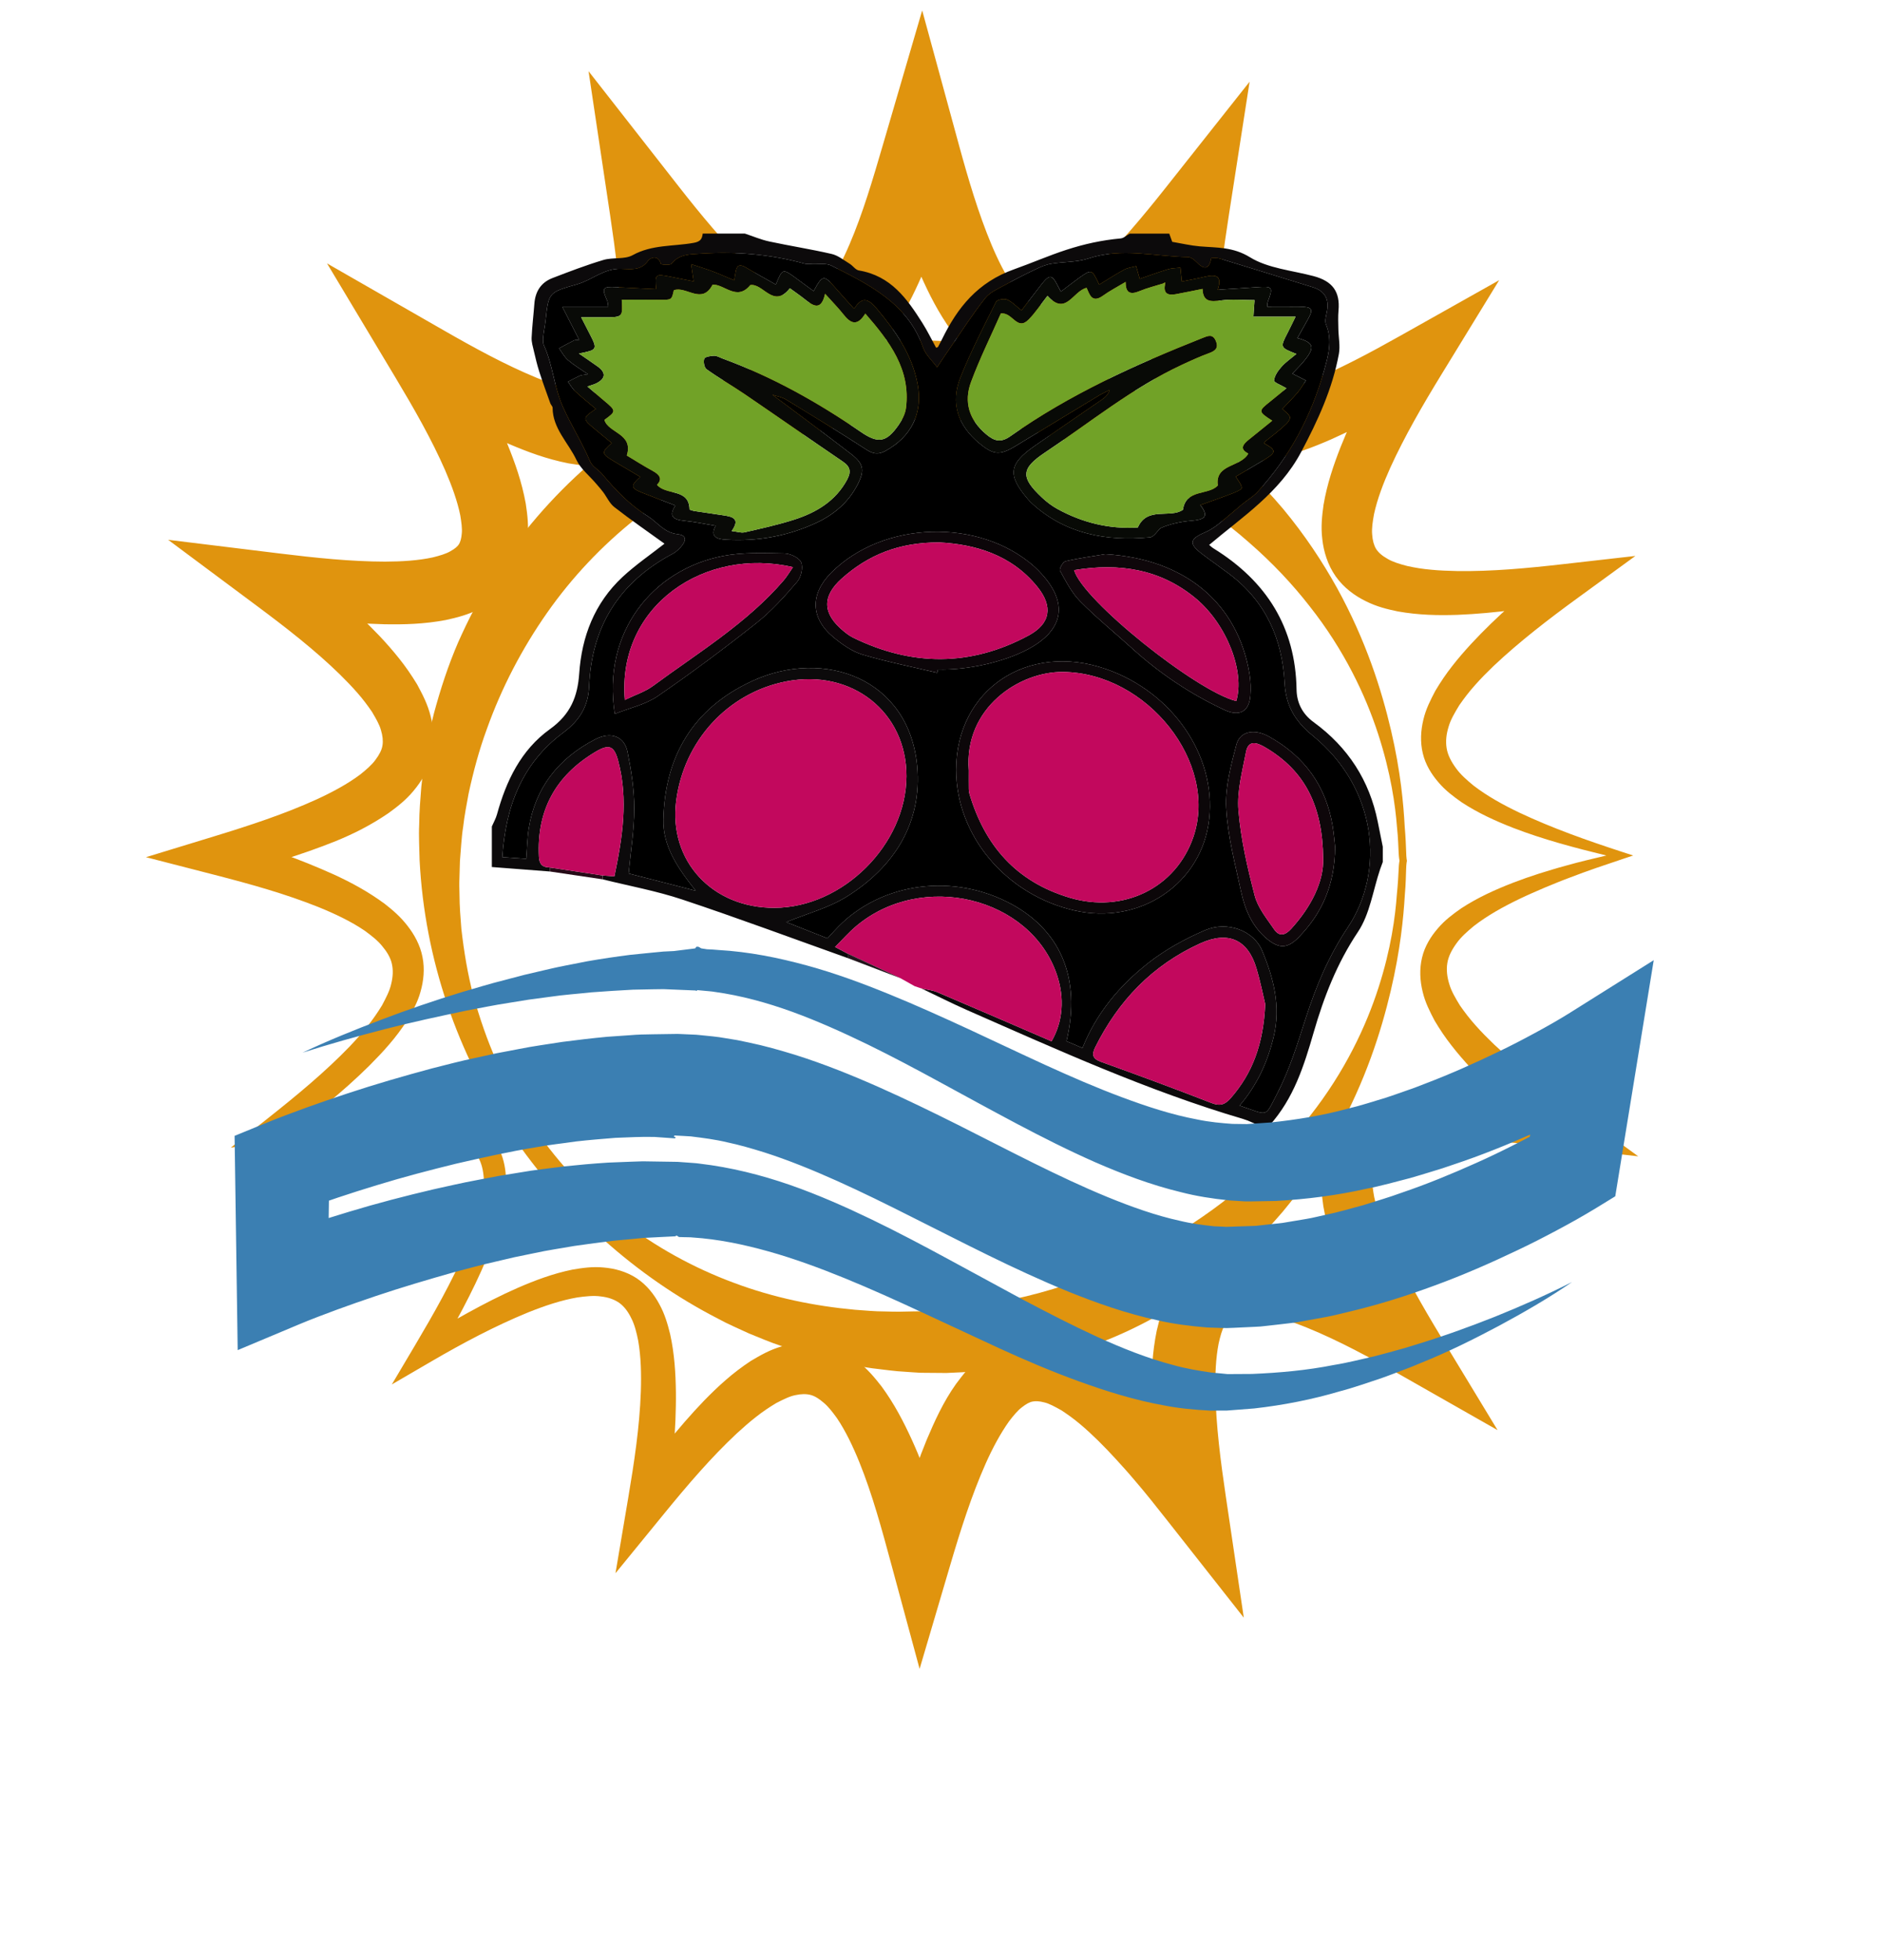 <?xml version="1.0" encoding="utf-8"?>
<!-- Generator: Adobe Illustrator 16.0.0, SVG Export Plug-In . SVG Version: 6.00 Build 0)  -->
<svg version="1.2" baseProfile="tiny" id="Vrstva_1"
	 xmlns="http://www.w3.org/2000/svg" xmlns:xlink="http://www.w3.org/1999/xlink" x="0px" y="0px" width="255.5px" height="266px"
	 viewBox="0 0 255.5 266" xml:space="preserve">
<g>
	<path fill="#E0940E" d="M191,116.848c0,0-0.09,0.401-0.105,1.177c-0.032,0.779-0.039,1.92-0.176,3.442
		c-0.178,3.037-0.604,7.472-1.912,13.014c-1.302,5.523-3.431,12.215-7.35,19.312c-1.965,3.535-4.382,7.158-7.333,10.694
		c-2.994,3.483-6.464,6.959-10.59,9.979c-4.118,3.018-8.805,5.687-13.973,7.697c-5.151,2.051-10.799,3.354-16.65,3.926
		c-1.462,0.15-2.944,0.188-4.428,0.264c-0.744-0.006-1.49-0.012-2.238-0.018l-1.122-0.01l-0.244-0.005l-0.132-0.008l-0.264-0.017
		l-0.529-0.032c-0.706-0.05-1.414-0.1-2.124-0.15c-0.725-0.062-1.535-0.174-2.299-0.262c-1.571-0.157-3.048-0.455-4.56-0.713
		c-3-0.609-5.991-1.401-8.913-2.455c-1.476-0.477-2.906-1.107-4.353-1.684c-1.414-0.663-2.858-1.261-4.234-2.021
		c-11.159-5.735-20.907-14.492-28.13-25.188c-7.195-10.744-11.681-23.512-12.376-37.026c-0.026-1.626-0.136-3.15-0.054-4.909
		c0.012-1.73,0.155-3.398,0.288-5.075c0.356-3.345,0.879-6.691,1.716-9.97c0.879-3.262,1.931-6.489,3.271-9.597
		c1.37-3.09,2.933-6.096,4.732-8.947C74.111,66.85,84.637,57.78,96.444,52.372c2.946-1.359,5.955-2.552,9.03-3.422
		c3.058-0.93,6.166-1.581,9.26-2.054c1.554-0.19,3.096-0.418,4.642-0.501c1.542-0.14,3.079-0.192,4.606-0.204l0.573-0.008
		l0.286-0.004l0.413,0.003l1.055,0.039c0.702,0.026,1.402,0.052,2.1,0.078c1.521,0.129,3.134,0.223,4.6,0.426
		c1.476,0.197,2.94,0.398,4.375,0.711c1.444,0.259,2.858,0.61,4.256,0.971c1.407,0.327,2.762,0.809,4.124,1.205
		c1.341,0.468,2.667,0.945,3.956,1.475c5.169,2.11,9.842,4.849,13.944,7.92c4.109,3.075,7.573,6.572,10.55,10.085
		c2.949,3.551,5.348,7.192,7.314,10.733c3.915,7.112,6.036,13.812,7.327,19.345c1.298,5.548,1.687,10,1.848,13.022
		c0.129,1.511,0.171,2.675,0.198,3.457c0.013,0.782,0.1,1.186,0.1,1.186V116.848z M190,116.835c0,0-0.095-0.397-0.122-1.168
		c-0.043-0.77-0.065-1.915-0.222-3.399c-0.229-2.964-0.833-7.337-2.55-12.61c-1.699-5.254-4.603-11.422-9.313-17.377
		c-2.323-2.989-5.083-5.92-8.239-8.663c-3.132-2.769-6.7-5.315-10.598-7.578c-7.805-4.474-17.004-7.932-27.125-8.875
		c-1.267-0.146-2.431-0.174-3.692-0.267c-0.698-0.009-1.398-0.019-2.101-0.029l-1.056-0.014l-0.846,0.035
		c-0.65,0.019-1.301,0.039-1.955,0.058c-0.653,0.025-1.305,0.097-1.96,0.142c-1.314,0.07-2.619,0.279-3.937,0.44
		c-2.618,0.425-5.268,0.89-7.868,1.659c-1.315,0.333-2.595,0.799-3.906,1.196c-1.277,0.489-2.593,0.907-3.851,1.484
		c-10.189,4.284-19.609,11.636-26.378,21.293c-3.378,4.819-6.175,10.14-8.196,15.816c-1.042,2.83-1.828,5.764-2.469,8.744
		c-0.278,1.5-0.57,3.008-0.735,4.48c-0.236,1.434-0.304,3.122-0.443,4.699l-0.063,2.24c-0.038,0.772-0.014,1.542,0.007,2.314
		c0.004,1.547,0.13,3.086,0.253,4.631c0.355,3.072,0.854,6.143,1.649,9.145c0.847,2.982,1.845,5.93,3.109,8.762
		c1.296,2.813,2.75,5.557,4.465,8.121c1.708,2.565,3.592,5.004,5.66,7.253c2.094,2.223,4.299,4.32,6.684,6.165
		c4.751,3.707,10.012,6.578,15.427,8.582c5.41,2.034,10.982,3.156,16.416,3.656c1.36,0.094,2.73,0.232,4.019,0.229
		c0.663,0.009,1.273,0.044,1.97,0.035c0.711-0.015,1.421-0.028,2.128-0.043l0.53-0.006l0.265-0.002l0.132-0.002
		c0.068,0.001-0.116-0.007,0.021-0.008l0.988-0.063c0.656-0.041,1.311-0.082,1.963-0.123c1.298-0.148,2.592-0.229,3.863-0.43
		c5.091-0.715,9.955-1.903,14.495-3.549c4.532-1.663,8.777-3.671,12.664-5.984c3.881-2.317,7.443-4.886,10.558-7.685
		c3.154-2.758,5.896-5.707,8.221-8.701c4.706-5.971,7.602-12.147,9.289-17.411c1.706-5.279,2.274-9.669,2.485-12.619
		c0.148-1.472,0.207-2.641,0.245-3.413c0.023-0.776,0.116-1.177,0.116-1.177V116.835z"/>
	<path fill="#E0940E" d="M220.261,116.601c-2.391,0.799-4.758,1.594-7.088,2.493c-1.172,0.43-2.32,0.914-3.47,1.385
		c-1.141,0.492-2.278,0.979-3.389,1.514c-2.214,1.065-4.365,2.255-6.217,3.689c-0.892,0.737-1.763,1.5-2.372,2.368
		c-0.622,0.856-1.092,1.749-1.235,2.672c-0.149,0.922-0.035,1.877,0.267,2.848c0.277,0.974,0.864,1.939,1.437,2.885
		c0.648,0.935,1.351,1.853,2.143,2.732c0.782,0.884,1.628,1.734,2.496,2.569c3.521,3.31,7.44,6.347,11.443,9.264l8.132,5.926
		l-10.144-1.165c-4.864-0.559-9.753-1.026-14.475-0.958c-1.175,0.026-2.343,0.059-3.47,0.169c-1.137,0.092-2.224,0.267-3.252,0.49
		c-0.996,0.252-1.969,0.544-2.675,0.964c-0.73,0.406-1.246,0.85-1.548,1.338c-0.296,0.493-0.47,1.117-0.526,1.924
		c-0.081,0.785,0.066,1.773,0.243,2.757c0.43,2.018,1.235,4.166,2.18,6.285c1.926,4.25,4.339,8.483,6.861,12.644l7.708,12.714
		l-13.018-7.404c-4.227-2.404-8.514-4.731-12.804-6.48c-2.132-0.863-4.286-1.58-6.24-1.915c-0.946-0.131-1.888-0.229-2.567-0.115
		c-0.707,0.091-1.169,0.264-1.499,0.483c-0.322,0.229-0.64,0.626-0.964,1.265c-0.335,0.606-0.577,1.513-0.783,2.447
		c-0.377,1.939-0.478,4.195-0.438,6.486c0.09,4.612,0.709,9.436,1.421,14.233l2.44,16.456l-10.332-13.121
		c-1.518-1.927-3.037-3.854-4.616-5.678c-0.779-0.93-1.586-1.808-2.387-2.691l-1.213-1.296l-1.226-1.243
		c-0.824-0.806-1.657-1.583-2.499-2.281c-0.841-0.71-1.688-1.312-2.517-1.85c-0.811-0.45-1.634-0.91-2.288-1.056
		c-0.67-0.177-1.162-0.198-1.583-0.121c-0.417,0.071-0.895,0.336-1.466,0.786c-0.568,0.42-1.168,1.154-1.752,1.916
		c-1.149,1.623-2.233,3.624-3.173,5.741c-1.894,4.263-3.386,8.952-4.775,13.662l-4.184,14.181l-3.839-14.181
		c-1.283-4.74-2.569-9.49-4.333-13.852c-0.878-2.167-1.874-4.25-3.032-5.972c-0.588-0.817-1.198-1.614-1.824-2.123
		c-0.621-0.537-1.202-0.91-1.781-1.055c-0.581-0.149-1.249-0.147-2.051,0.03c-0.795,0.148-1.704,0.615-2.604,1.076
		c-0.905,0.543-1.82,1.15-2.717,1.86c-0.899,0.699-1.781,1.474-2.652,2.274c-3.477,3.248-6.699,7.02-9.829,10.851l-6.625,8.112
		l1.722-10.185c0.816-4.826,1.553-9.682,1.719-14.454c0.078-2.377,0.024-4.744-0.36-6.935c-0.216-1.071-0.474-2.135-0.915-2.998
		c-0.423-0.88-0.95-1.61-1.627-2.104c-0.68-0.49-1.541-0.783-2.526-0.894c-0.976-0.14-2.081-0.019-3.178,0.134
		c-2.222,0.382-4.493,1.148-6.72,2.043c-4.459,1.828-8.823,4.144-13.075,6.621l-5.405,3.149l3.184-5.37
		c2.51-4.234,4.949-8.526,6.865-12.973c0.944-2.22,1.765-4.488,2.205-6.75c0.185-1.12,0.327-2.257,0.194-3.295
		c-0.106-1.044-0.396-1.998-0.925-2.778c-0.535-0.778-1.333-1.384-2.267-1.86c-0.922-0.495-2.025-0.787-3.134-1.035
		c-2.258-0.444-4.667-0.545-7.079-0.513c-1.208,0.016-2.423,0.079-3.639,0.154c-1.217,0.1-2.435,0.175-3.653,0.329
		c-2.436,0.259-4.873,0.625-7.307,0.994l-6.298,0.953l5.021-3.975c3.9-3.087,7.746-6.265,11.125-9.767
		c0.837-0.877,1.637-1.782,2.376-2.71c0.748-0.925,1.404-1.885,1.999-2.854c0.519-0.979,1.046-1.971,1.255-2.939
		c0.236-0.967,0.277-1.882,0.08-2.724c-0.19-0.843-0.679-1.636-1.316-2.395c-0.619-0.769-1.498-1.446-2.39-2.095
		c-1.861-1.263-4.025-2.284-6.25-3.189c-4.479-1.795-9.258-3.127-14.052-4.361l-9.371-2.412l9.371-2.865
		c4.732-1.447,9.446-2.995,13.788-4.974c2.155-0.993,4.227-2.104,5.93-3.384c0.811-0.65,1.595-1.321,2.084-2.012
		c0.513-0.687,0.849-1.333,0.938-1.947c0.094-0.616,0.026-1.283-0.208-2.061c-0.205-0.77-0.721-1.64-1.225-2.494
		c-0.587-0.86-1.233-1.725-1.981-2.572c-0.735-0.85-1.548-1.676-2.377-2.5c-3.366-3.285-7.249-6.31-11.19-9.245l-12.12-9.024
		l15.147,1.857c4.825,0.592,9.671,1.096,14.292,1.105c2.295-0.006,4.553-0.152,6.478-0.572c0.926-0.227,1.822-0.491,2.405-0.839
		c0.616-0.337,0.977-0.66,1.166-0.964c0.182-0.312,0.318-0.744,0.373-1.421c0.078-0.647-0.048-1.562-0.2-2.48
		c-0.381-1.902-1.141-4.011-2.046-6.102c-1.834-4.206-4.246-8.418-6.735-12.571l-9.308-15.527l15.783,9.052
		c4.199,2.409,8.458,4.737,12.681,6.476c2.096,0.858,4.207,1.564,6.067,1.89c0.894,0.126,1.778,0.22,2.358,0.12
		c0.613-0.077,0.942-0.214,1.145-0.352c0.195-0.145,0.432-0.431,0.713-0.988c0.29-0.519,0.518-1.371,0.71-2.257
		c0.169-0.929,0.302-1.933,0.355-3.009c0.071-1.062,0.075-2.182,0.057-3.312c-0.095-4.549-0.716-9.35-1.432-14.127L79.902,9.665
		l12.246,15.65c3.007,3.844,6.131,7.6,9.385,10.806c0.813,0.789,1.634,1.547,2.456,2.223c0.821,0.689,1.639,1.261,2.426,1.769
		c0.76,0.416,1.531,0.84,2.077,0.949c0.566,0.143,0.905,0.142,1.166,0.097c0.254-0.042,0.603-0.233,1.089-0.62
		c0.48-0.352,1.037-1.038,1.581-1.755c1.089-1.536,2.1-3.516,2.996-5.603c1.81-4.209,3.188-8.898,4.557-13.582l5.315-18.186
		l4.966,18.186c1.286,4.708,2.675,9.395,4.449,13.628c0.886,2.098,1.885,4.092,2.973,5.652c0.545,0.73,1.103,1.431,1.596,1.804
		c0.499,0.406,0.871,0.621,1.162,0.678c0.296,0.062,0.675,0.065,1.271-0.078c0.578-0.11,1.367-0.537,2.147-0.955
		c0.804-0.509,1.636-1.083,2.469-1.772c0.835-0.676,1.665-1.435,2.488-2.223c3.293-3.203,6.444-6.951,9.48-10.786l11.449-14.459
		l-2.816,18.106c-0.744,4.783-1.395,9.591-1.519,14.177c-0.025,1.14-0.028,2.271,0.037,3.351c0.048,1.091,0.176,2.119,0.345,3.078
		c0.194,0.919,0.424,1.811,0.737,2.393c0.303,0.617,0.59,0.986,0.872,1.198c0.29,0.203,0.715,0.375,1.397,0.47
		c0.654,0.117,1.583,0.027,2.52-0.095c1.936-0.319,4.087-1.021,6.218-1.871c4.29-1.723,8.587-4.027,12.825-6.41l13.268-7.459
		l-7.873,12.854c-2.541,4.148-4.981,8.365-6.917,12.611c-0.951,2.117-1.765,4.263-2.201,6.281c-0.181,0.985-0.333,1.974-0.255,2.765
		c0.054,0.812,0.226,1.443,0.523,1.946c0.305,0.498,0.824,0.95,1.56,1.362c0.711,0.426,1.688,0.723,2.688,0.979
		c1.031,0.229,2.122,0.408,3.26,0.503c1.13,0.114,2.3,0.151,3.477,0.178c4.729,0.074,9.621-0.389,14.489-0.942l9.74-1.107
		l-7.808,5.684c-4.006,2.917-7.938,5.943-11.46,9.267c-0.869,0.837-1.717,1.69-2.5,2.578c-0.794,0.883-1.499,1.805-2.149,2.746
		c-0.576,0.954-1.166,1.926-1.445,2.913c-0.305,0.983-0.42,1.957-0.266,2.896c0.148,0.942,0.629,1.848,1.261,2.71
		c0.619,0.875,1.498,1.64,2.396,2.377c1.863,1.435,4.021,2.62,6.241,3.681c4.466,2.106,9.204,3.779,13.968,5.33l1.462,0.476
		L220.261,116.601z M218.082,116.116c-4.261-1.039-8.519-2.155-12.676-3.757c-2.383-0.936-4.748-2.001-6.986-3.475
		c-1.099-0.773-2.203-1.593-3.137-2.702c-0.935-1.079-1.767-2.4-2.125-3.936c-0.369-1.526-0.274-3.116,0.076-4.549
		c0.334-1.462,0.984-2.708,1.63-3.939c0.7-1.177,1.458-2.3,2.278-3.342c0.815-1.051,1.678-2.039,2.559-3.001
		c3.543-3.829,7.456-7.121,11.39-10.349l1.933,4.576c-4.963,0.837-9.955,1.602-15.166,1.811c-2.61,0.086-5.275,0.038-8.092-0.466
		c-1.413-0.293-2.864-0.641-4.349-1.391c-1.462-0.716-2.984-1.803-4.087-3.373c-1.099-1.567-1.634-3.389-1.815-5.039
		c-0.209-1.686-0.035-3.188,0.166-4.648c0.487-2.868,1.363-5.424,2.328-7.884c1.952-4.903,4.396-9.368,6.872-13.786l5.395,5.395
		c-4.329,2.635-8.713,5.214-13.572,7.378c-2.444,1.066-4.996,2.053-7.946,2.659c-1.509,0.259-3.072,0.495-4.894,0.326
		c-1.779-0.141-3.808-0.675-5.588-1.868c-1.785-1.194-3.039-2.868-3.864-4.448c-0.862-1.613-1.277-3.149-1.634-4.644
		c-0.625-2.963-0.752-5.715-0.766-8.399c0.013-5.353,0.59-10.429,1.237-15.477l8.633,3.647c-1.555,2.054-3.111,4.106-4.79,6.121
		c-0.819,1.014-1.696,2.009-2.569,3.006c-0.883,0.996-1.811,1.97-2.777,2.936c-0.977,0.962-1.987,1.914-3.091,2.836
		c-1.092,0.925-2.305,1.813-3.619,2.655c-1.404,0.802-2.833,1.616-4.705,2.12c-1.819,0.512-4.005,0.726-6.175,0.264
		c-2.186-0.45-4.042-1.546-5.484-2.707c-1.49-1.181-2.517-2.463-3.483-3.729c-1.821-2.541-3.072-5.039-4.183-7.544
		c-2.174-5.011-3.691-9.892-5.125-14.892h10.281c-0.68,2-1.381,4.941-2.218,7.432c-0.394,1.244-0.851,2.479-1.298,3.727
		c-0.467,1.251-0.957,2.497-1.5,3.755c-1.1,2.516-2.339,5.055-4.16,7.62c-0.966,1.279-1.994,2.574-3.497,3.775
		c-1.455,1.18-3.334,2.299-5.557,2.765c-2.206,0.478-4.431,0.268-6.281-0.246c-1.903-0.504-3.351-1.32-4.775-2.125
		c-1.331-0.843-2.558-1.733-3.662-2.659c-1.116-0.922-2.137-1.874-3.124-2.835c-0.977-0.965-1.913-1.938-2.805-2.932
		c-0.88-0.996-1.766-1.99-2.592-3.002c-1.694-2.011-3.264-4.059-4.833-6.108l9.311-3.934c0.675,5.054,1.282,10.136,1.322,15.527
		c0.002,1.353-0.021,2.718-0.135,4.133c-0.095,1.404-0.292,2.866-0.6,4.374c-0.357,1.528-0.774,3.103-1.661,4.78
		c-0.848,1.64-2.151,3.396-4.023,4.658c-1.867,1.26-3.992,1.829-5.84,1.987c-1.896,0.186-3.504-0.045-5.055-0.301
		c-3.025-0.599-5.618-1.581-8.098-2.639c-4.927-2.148-9.349-4.703-13.716-7.312l6.475-6.475c2.528,4.414,5.001,8.882,7.053,13.825
		c1.011,2.486,1.941,5.079,2.483,8.063c0.23,1.526,0.429,3.104,0.221,4.933c-0.18,1.784-0.75,3.807-1.965,5.565
		c-1.217,1.763-2.899,2.98-4.48,3.771c-1.613,0.828-3.145,1.209-4.631,1.532c-2.95,0.559-5.684,0.623-8.35,0.575
		c-5.318-0.125-10.356-0.849-15.362-1.648l3.027-7.167c3.998,3.209,7.959,6.504,11.657,10.371c0.921,0.976,1.818,1.991,2.681,3.079
		c0.867,1.079,1.683,2.259,2.446,3.516c0.717,1.331,1.44,2.68,1.849,4.358c0.422,1.638,0.563,3.536,0.134,5.385
		c-0.418,1.863-1.396,3.445-2.448,4.699c-1.064,1.292-2.263,2.207-3.449,3.067c-2.397,1.629-4.672,2.768-7.12,3.772
		C40.684,116.127,36,117.487,31,118.759v-5.277c5,1.485,9.558,3.06,14.323,5.212c2.377,1.091,4.648,2.321,6.889,3.967
		c1.104,0.862,2.164,1.769,3.099,2.984c0.929,1.182,1.73,2.617,2.047,4.251c0.326,1.625,0.147,3.273-0.273,4.722
		c-0.403,1.48-1.123,2.707-1.825,3.913c-0.756,1.149-1.565,2.234-2.432,3.234c-0.858,1.01-1.771,1.946-2.683,2.87
		c-3.685,3.649-7.684,6.792-11.723,9.85l-1.276-3.021c2.484-0.32,4.969-0.638,7.479-0.849c1.25-0.121,2.511-0.207,3.771-0.295
		c1.264-0.069,2.529-0.127,3.805-0.134c2.549-0.011,5.132,0.1,7.749,0.634c1.305,0.302,2.628,0.655,3.902,1.336
		c1.263,0.652,2.507,1.586,3.379,2.876c0.868,1.289,1.284,2.789,1.413,4.207c0.153,1.438-0.03,2.793-0.227,4.117
		c-0.484,2.625-1.354,5.06-2.325,7.416c-1.972,4.702-4.417,9.092-6.924,13.424l-2.221-2.221c4.314-2.54,8.631-5.108,13.321-7.168
		c2.349-1.021,4.781-1.943,7.445-2.486c1.348-0.229,2.734-0.433,4.235-0.287c1.476,0.125,3.069,0.537,4.459,1.444
		c1.39,0.912,2.404,2.224,3.109,3.541c0.736,1.332,1.123,2.695,1.457,4.038c0.595,2.685,0.751,5.309,0.787,7.894
		c0.016,1.293-0.019,2.573-0.065,3.852c-0.07,1.271-0.123,2.548-0.229,3.809c-0.175,2.533-0.457,5.035-0.742,7.539l-4.903-2.072
		c3.015-4.107,6.113-8.181,9.788-11.997c0.929-0.949,1.888-1.885,2.927-2.784c1.028-0.903,2.158-1.759,3.371-2.566
		c1.285-0.76,2.594-1.533,4.248-1.998c1.613-0.478,3.509-0.686,5.395-0.312c1.898,0.363,3.545,1.303,4.865,2.332
		c1.357,1.045,2.332,2.231,3.255,3.409c1.75,2.38,3.005,4.82,4.123,7.256c0.555,1.22,1.059,2.441,1.542,3.664
		c0.464,1.223,0.94,2.639,1.354,3.863c0.876,2.449,1.622,4.557,2.345,7.557h-8.023c1.33-5,2.744-10.1,4.798-15.082
		c1.056-2.484,2.223-5.104,3.983-7.582c0.927-1.234,1.912-2.53,3.327-3.664c1.371-1.117,3.121-2.188,5.18-2.623
		c2.044-0.447,4.117-0.272,5.863,0.207c1.795,0.468,3.19,1.242,4.563,2.013c1.29,0.813,2.488,1.671,3.572,2.574
		c1.096,0.9,2.104,1.832,3.081,2.777c0.966,0.949,1.898,1.905,2.781,2.891c0.875,0.986,1.754,1.97,2.576,2.975
		c1.686,1.995,3.252,4.033,4.817,6.071l-7.892,3.335c-0.68-5.032-1.288-10.094-1.334-15.42c-0.004-2.67,0.106-5.405,0.708-8.342
		c0.345-1.479,0.747-2.999,1.589-4.589c0.804-1.559,2.026-3.204,3.771-4.381c1.74-1.178,3.732-1.71,5.487-1.854
		c1.796-0.174,3.347,0.054,4.845,0.306c2.932,0.589,5.48,1.562,7.925,2.614c4.858,2.137,9.253,4.694,13.593,7.308l-5.31,5.31
		c-1.249-2.204-2.496-4.409-3.661-6.694c-0.596-1.128-1.154-2.297-1.71-3.461c-0.539-1.181-1.067-2.371-1.557-3.599
		c-0.972-2.457-1.855-5.012-2.35-7.881c-0.205-1.461-0.383-2.965-0.178-4.655c0.179-1.654,0.711-3.485,1.813-5.062
		c1.104-1.58,2.633-2.676,4.099-3.398c1.49-0.756,2.944-1.108,4.361-1.406c2.822-0.512,5.492-0.57,8.106-0.487
		c5.219,0.204,10.214,0.964,15.181,1.797l-2.012,4.761c-1.971-1.615-3.939-3.23-5.848-4.948c-0.964-0.842-1.901-1.731-2.837-2.617
		c-0.926-0.902-1.835-1.827-2.722-2.787c-0.882-0.966-1.746-1.956-2.563-3.01c-0.822-1.045-1.582-2.173-2.285-3.356
		c-0.648-1.238-1.302-2.492-1.639-3.967c-0.354-1.446-0.449-3.055-0.075-4.599c0.364-1.554,1.205-2.89,2.149-3.975
		c0.944-1.116,2.056-1.937,3.161-2.711c2.25-1.475,4.622-2.536,7.01-3.466c1.197-0.46,2.399-0.884,3.613-1.269
		c1.216-0.371,2.427-0.752,3.65-1.076C214.445,116.968,216.27,116.546,218.082,116.116z"/>
	<g>
		<path fill-rule="evenodd" fill="#0C0A0B" d="M74.646,118.286c-2.623-0.203-5.248-0.406-7.873-0.606c0-1.834,0-3.669,0-5.502
			c0.237-0.549,0.544-1.082,0.7-1.649c1.245-4.525,3.244-8.737,7.19-11.567c2.799-2.009,3.755-4.41,3.972-7.562
			c0.345-4.982,2.065-9.537,5.884-13.092c1.783-1.657,3.829-3.051,5.692-4.515c-2.193-1.584-4.548-3.207-6.796-4.953
			c-0.664-0.516-1.028-1.381-1.55-2.073c-0.303-0.403-0.645-0.779-0.975-1.164C80,64.556,78.829,63.63,78.266,62.44
			c-1.106-2.347-3.235-4.278-3.244-7.09c0-0.2-0.232-0.391-0.308-0.603c-0.512-1.432-1.037-2.858-1.504-4.305
			c-0.295-0.921-0.513-1.867-0.735-2.809c-0.138-0.594-0.328-1.205-0.303-1.8c0.069-1.539,0.26-3.074,0.375-4.611
			c0.122-1.626,0.867-2.869,2.458-3.482c2.28-0.877,4.567-1.753,6.908-2.454c1.281-0.382,2.885-0.048,3.975-0.652
			c2.618-1.453,5.522-1.174,8.282-1.671c0.963-0.174,1.135-0.554,1.232-1.258c1.909,0,3.815,0,5.724,0
			c1.102,0.363,2.179,0.827,3.307,1.07c2.815,0.605,5.669,1.045,8.475,1.695c0.873,0.202,1.644,0.843,2.434,1.325
			c0.447,0.271,0.798,0.838,1.259,0.914c4.349,0.727,6.539,3.844,8.601,7.094c0.696,1.095,1.262,2.267,1.878,3.389
			c0.15-0.048,0.236-0.051,0.256-0.088c0.19-0.349,0.376-0.701,0.55-1.058c2.105-4.284,4.806-7.735,9.835-9.513
			c2.344-0.83,4.621-1.835,7.047-2.624c2.46-0.8,4.842-1.315,7.372-1.547c0.428-0.04,0.821-0.429,1.233-0.656
			c1.788,0,3.578,0,5.365,0c0.153,0.42,0.302,0.842,0.401,1.117c1.302,0.221,2.506,0.51,3.727,0.614
			c2.344,0.197,4.523,0.058,6.836,1.484c2.439,1.504,5.707,1.781,8.623,2.555c2.577,0.683,3.62,2.112,3.39,4.662
			c-0.076,0.841-0.035,1.692-0.019,2.538c0.021,1.119,0.267,2.271,0.071,3.351c-0.872,4.736-2.844,9.03-5.131,13.338
			c-2.925,5.506-7.915,8.736-12.48,12.594c0.146,0.12,0.354,0.329,0.6,0.479c7.244,4.483,11.123,10.766,11.263,19.135
			c0.027,1.743,0.735,3.29,2.313,4.439c4.696,3.421,7.595,7.953,8.71,13.523c0.227,1.132,0.456,2.264,0.683,3.394
			c0,0.688,0,1.377,0,2.065c-0.123,0.334-0.254,0.67-0.368,1.011c-0.963,2.854-1.378,6.047-3.007,8.487
			c-2.852,4.268-4.621,8.832-6.007,13.626c-1.305,4.516-2.711,8.994-6.004,12.639c-0.479,0-0.954,0-1.433,0
			c-0.709-0.296-1.399-0.66-2.135-0.878c-12.957-3.824-25.175-9.376-37.458-14.771c-2.107-0.927-4.157-1.967-6.231-2.956
			c0.738,0.173,1.524,0.244,2.208,0.534c5.168,2.194,10.315,4.43,15.464,6.647c1.549-2.64,1.794-5.872,0.728-9.034
			c-3.562-10.541-18.28-14.126-27.239-6.607c-0.995,0.833-1.849,1.818-2.875,2.838c0.784,0.413,1.247,0.661,1.709,0.905
			c0.003,0.199,0.008,0.399,0.011,0.604c-7.482-2.667-14.925-5.439-22.464-7.949c-3.511-1.171-7.204-1.841-10.816-2.741
			c0.001-0.171,0.006-0.347,0.007-0.521c0.519,0.04,1.039,0.079,1.596,0.122c1.087-5.24,1.912-10.402,0.521-15.647
			c-0.547-2.061-1.209-2.379-3.083-1.263c-5.505,3.275-8,8.043-7.686,14.247c0.053,1.036,0.48,1.435,1.471,1.457
			C74.639,117.924,74.644,118.104,74.646,118.286z M168.284,150.062c4.018,1.352,3.371,1.699,5.103-1.628
			c1.68-3.232,2.765-6.779,3.887-10.256c1.396-4.333,3.116-8.432,5.701-12.302c5.063-7.567,4.043-18.868-4.783-26.047
			c-2.474-2.014-3.637-4.162-3.792-7.146c-0.31-5.923-2.527-11.012-7.502-14.772c-1.22-0.919-2.476-1.79-3.693-2.712
			c-1.839-1.393-1.73-2.041,0.381-2.939c0.64-0.271,1.243-0.662,1.785-1.089c1.093-0.858,2.124-1.789,3.193-2.673
			c0.72-0.595,1.563-1.08,2.183-1.756c4.348-4.743,7.254-10.25,8.975-16.315c0.58-2.054,1.212-4.178,0.301-6.378
			c-0.233-0.559,0.068-1.335,0.163-2.006c0.224-1.528-0.389-2.569-1.927-3.048c-4.226-1.313-8.451-2.617-12.684-3.907
			c-0.327-0.1-0.694-0.071-1.125-0.108c-0.281,1.619-0.975,1.681-2.027,0.573c-0.292-0.307-0.751-0.651-1.14-0.658
			c-4.497-0.083-8.994-1.315-13.509,0.185c-1.596,0.528-3.404,0.435-5.097,0.724c-0.736,0.125-1.452,0.443-2.13,0.767
			c-1.353,0.646-2.694,1.322-4,2.051c-0.971,0.542-2.12,1.007-2.768,1.819c-1.686,2.115-3.14,4.399-4.68,6.621
			c-0.64,0.922-1.255,1.857-1.881,2.787c-0.649-0.89-1.563-1.698-1.903-2.685c-2.043-5.926-7.257-8.515-12.457-11.117
			c-0.585-0.292-1.388-0.2-2.091-0.247c-0.529-0.037-1.097,0.104-1.592-0.031c-4.585-1.258-9.241-1.649-13.996-1.341
			c-1.521,0.099-2.943,0.036-4.01,1.364c-0.197,0.243-1.427,0.139-1.459,0.02c-0.337-1.284-1.429-0.842-1.729-0.415
			c-0.983,1.402-2.4,1.123-3.696,1.089c-2.301-0.06-3.911,1.522-5.918,2.097c-3.866,1.106-3.881,1.049-4.306,4.958
			c-0.08,0.74-0.247,1.472-0.316,2.21c-0.035,0.379-0.044,0.812,0.107,1.146c1.208,2.646,1.339,5.554,2.553,8.287
			c1.134,2.543,2.637,4.908,3.721,7.465c0.291,0.682,1.151,1.123,1.666,1.738c1.792,2.136,3.647,4.103,6.126,5.656
			c1.319,0.827,2.244,2.258,4.038,2.453c1.152,0.124,1.275,0.729,0.659,1.52c-0.346,0.443-0.79,0.88-1.291,1.145
			c-7.383,3.925-11.026,10.009-11.348,18.029c-0.105,2.626-1.264,4.579-3.484,6.229c-5.663,4.208-7.846,10.084-8.298,16.915
			c1.227,0.086,2.247,0.157,3.252,0.23c0.119-1.511,0.134-2.825,0.338-4.115c0.876-5.471,3.959-9.472,8.987-12.086
			c2.142-1.117,4.001-0.446,4.428,1.707c0.5,2.511,0.907,5.083,0.907,7.628c0.001,2.94-0.484,5.88-0.763,8.86
			c2.936,0.756,5.876,1.513,9.116,2.343c-2.443-3.077-4.485-6.03-4.396-9.697c0.208-8.481,3.969-15.05,12.071-18.776
			c9.781-4.501,21.318-0.3,22.384,11.601c0.671,7.521-2.988,13.57-9.56,17.668c-2.5,1.558-5.522,2.352-8.221,3.458
			c1.671,0.659,3.618,1.426,5.604,2.207c0.354-0.381,0.666-0.716,0.973-1.059c5.677-6.268,15.328-7.896,23.336-3.934
			c7.279,3.604,10.199,10.352,8.135,18.953c0.663,0.283,1.345,0.571,2.173,0.925c1.876-4.712,5.019-8.457,8.906-11.518
			c2.306-1.815,4.998-3.293,7.729-4.47c3.034-1.301,6.607,0.054,7.742,2.752c1.576,3.736,2.568,7.58,1.581,11.707
			C172.086,144.166,170.652,147.297,168.284,150.062z M123.061,105.368c0.033-8.736-7.437-14.625-16.345-12.879
			c-7.906,1.55-13.89,8.063-14.927,16.25c-1.024,8.098,4.893,14.513,13.359,14.479C114.438,123.181,123.024,114.626,123.061,105.368
			z M171.77,136.302c-0.249-1.028-0.631-2.985-1.202-4.891c-1.153-3.873-3.811-5.097-7.618-3.369
			c-6.551,2.975-11.144,7.842-14.252,14.078c-0.524,1.048-0.386,1.586,0.835,2.022c5.009,1.798,9.999,3.642,14.95,5.571
			c1.185,0.462,1.85,0.19,2.587-0.653C170.058,145.647,171.519,141.693,171.77,136.302z"/>
		<path fill-rule="evenodd" fill="#C2085D" d="M115.078,129.436c-0.462-0.244-0.925-0.492-1.709-0.905
			c1.025-1.02,1.879-2.006,2.875-2.838c8.958-7.519,23.677-3.934,27.239,6.607c1.066,3.162,0.821,6.394-0.728,9.034
			c-5.149-2.218-10.296-4.453-15.464-6.647c-0.684-0.29-1.47-0.361-2.208-0.534l0.047,0.02c-0.318-0.104-0.632-0.214-0.951-0.318
			c-0.641-0.359-1.278-0.72-1.918-1.077C119.868,131.659,117.472,130.55,115.078,129.436z"/>
		<path fill-rule="evenodd" fill="#23151C" d="M115.078,129.436c2.394,1.114,4.79,2.223,7.183,3.34
			c-2.39-0.915-4.782-1.827-7.172-2.737C115.086,129.835,115.082,129.634,115.078,129.436z"/>
		<path fill-rule="evenodd" fill="#260B17" d="M81.815,118.828c-0.001,0.174-0.005,0.35-0.007,0.521
			c-2.386-0.353-4.773-0.707-7.162-1.063c-0.002-0.182-0.007-0.362-0.01-0.544C77.029,118.104,79.423,118.466,81.815,118.828z"/>
		<path fill-rule="evenodd" fill="#0C0A0B" d="M124.179,133.853c0.318,0.104,0.633,0.214,0.951,0.318
			C124.811,134.067,124.498,133.958,124.179,133.853z"/>
		<path fill-rule="evenodd" d="M168.284,150.062c2.368-2.765,3.802-5.896,4.631-9.346c0.987-4.127-0.005-7.97-1.581-11.707
			c-1.135-2.698-4.708-4.053-7.742-2.752c-2.73,1.177-5.423,2.655-7.729,4.47c-3.888,3.061-7.03,6.806-8.906,11.518
			c-0.828-0.354-1.51-0.642-2.173-0.925c2.064-8.601-0.855-15.349-8.135-18.953c-8.008-3.961-17.659-2.333-23.336,3.934
			c-0.307,0.342-0.619,0.678-0.973,1.059c-1.986-0.78-3.933-1.547-5.604-2.207c2.699-1.105,5.721-1.899,8.221-3.458
			c6.571-4.098,10.231-10.147,9.56-17.668c-1.066-11.901-12.603-16.102-22.384-11.601c-8.102,3.726-11.863,10.295-12.071,18.776
			c-0.09,3.667,1.953,6.62,4.396,9.697c-3.24-0.83-6.18-1.587-9.116-2.343c0.279-2.98,0.764-5.92,0.763-8.86
			c0-2.545-0.407-5.117-0.907-7.628c-0.427-2.153-2.286-2.823-4.428-1.707c-5.028,2.614-8.111,6.615-8.987,12.086
			c-0.204,1.29-0.219,2.604-0.338,4.115c-1.006-0.073-2.026-0.145-3.252-0.23c0.452-6.83,2.635-12.707,8.298-16.915
			c2.221-1.65,3.379-3.604,3.484-6.229c0.321-8.02,3.965-14.104,11.348-18.029c0.501-0.265,0.945-0.702,1.291-1.145
			c0.616-0.791,0.493-1.396-0.659-1.52c-1.793-0.195-2.719-1.626-4.038-2.453c-2.479-1.554-4.334-3.521-6.126-5.656
			c-0.515-0.616-1.375-1.056-1.666-1.738c-1.084-2.557-2.586-4.922-3.721-7.465c-1.213-2.733-1.344-5.641-2.553-8.287
			c-0.151-0.334-0.142-0.768-0.107-1.146c0.069-0.739,0.236-1.47,0.316-2.21c0.425-3.908,0.439-3.852,4.306-4.958
			c2.007-0.574,3.617-2.156,5.918-2.097c1.296,0.034,2.713,0.313,3.696-1.089c0.3-0.428,1.392-0.87,1.729,0.415
			c0.033,0.119,1.262,0.223,1.459-0.02c1.067-1.328,2.489-1.265,4.01-1.364c4.755-0.308,9.411,0.083,13.996,1.341
			c0.495,0.135,1.063-0.005,1.592,0.031c0.703,0.047,1.506-0.044,2.091,0.247c5.2,2.602,10.414,5.19,12.457,11.117
			c0.34,0.987,1.254,1.795,1.903,2.685c0.625-0.929,1.241-1.865,1.881-2.787c1.54-2.222,2.994-4.506,4.68-6.621
			c0.648-0.812,1.797-1.278,2.768-1.819c1.305-0.729,2.647-1.404,4-2.051c0.678-0.323,1.394-0.642,2.13-0.767
			c1.692-0.289,3.501-0.195,5.097-0.724c4.515-1.5,9.012-0.267,13.509-0.185c0.389,0.007,0.848,0.352,1.14,0.658
			c1.053,1.107,1.746,1.046,2.027-0.573c0.431,0.037,0.798,0.008,1.125,0.108c4.232,1.29,8.458,2.594,12.684,3.907
			c1.538,0.479,2.15,1.52,1.927,3.048c-0.095,0.671-0.396,1.448-0.163,2.006c0.911,2.2,0.279,4.324-0.301,6.378
			c-1.721,6.066-4.627,11.573-8.975,16.315c-0.619,0.676-1.463,1.161-2.183,1.756c-1.069,0.884-2.101,1.815-3.193,2.673
			c-0.542,0.427-1.146,0.817-1.785,1.089c-2.111,0.898-2.22,1.546-0.381,2.939c1.218,0.922,2.474,1.793,3.693,2.712
			c4.975,3.761,7.192,8.849,7.502,14.772c0.155,2.984,1.318,5.133,3.792,7.146c8.826,7.179,9.846,18.48,4.783,26.047
			c-2.585,3.87-4.305,7.969-5.701,12.302c-1.122,3.477-2.207,7.023-3.887,10.256C171.655,151.761,172.302,151.413,168.284,150.062z
			 M138.681,42.133c-0.745-0.581-1.283-1.177-1.963-1.467c-0.395-0.167-1.344,0.007-1.483,0.286
			c-1.691,3.391-3.446,6.767-4.841,10.274c-1.377,3.452-0.384,6.508,2.564,8.943c1.927,1.591,2.775,1.666,4.919,0.366
			c3.771-2.287,7.538-4.575,11.316-6.854c0.468-0.283,0.973-0.507,1.463-0.758c-0.218,0.663-0.635,1.022-1.088,1.335
			c-3.043,2.102-6.109,4.176-9.142,6.295c-3.476,2.428-3.654,3.925-0.919,7.155c0.188,0.222,0.387,0.437,0.603,0.633
			c4.533,4.128,10.051,5.158,16.021,4.585c0.517-0.048,0.959-0.816,1.435-1.25c1.221-0.549,2.68-0.872,4.156-0.999
			c1.56-0.135,2.587-0.425,1.229-2.127c1.575-0.565,2.976-1.044,4.348-1.576c0.479-0.185,1.274-0.515,1.267-0.759
			c-0.015-0.494-0.481-0.974-0.797-1.522c1.277-0.757,2.598-1.525,3.903-2.312c1.626-0.979,1.613-1.293-0.056-2.209
			c0.058-0.095,0.093-0.217,0.177-0.283c0.682-0.553,1.401-1.066,2.051-1.651c0.502-0.453,1.189-0.951,1.28-1.508
			c0.064-0.39-0.733-0.911-1.024-1.236c0.628-0.669,1.375-1.409,2.052-2.203c0.434-0.508,0.764-1.098,1.142-1.65
			c-0.622-0.315-1.244-0.63-1.842-0.932c3.242-3.3,3.384-4.101,0.682-4.828c0.46-0.817,0.907-1.616,1.358-2.415
			c0.874-1.557,0.712-1.823-1.188-1.844c-1.405-0.016-2.813-0.003-4.266-0.003c0.034-0.325,0.02-0.5,0.075-0.65
			c0.759-2.029,0.664-2.147-1.506-1.988c-1.713,0.126-3.429,0.224-5.293,0.343c0.673-2.002-0.332-2.098-1.795-1.747
			c-1.07,0.257-2.162,0.443-3.075,0.628c-0.074-0.728-0.132-1.299-0.189-1.872c-0.562,0.065-1.149,0.052-1.68,0.213
			c-1.328,0.403-2.631,0.884-3.844,1.299c-0.193-0.683-0.343-1.2-0.49-1.718c-0.543,0.15-1.14,0.208-1.62,0.468
			c-1.153,0.625-2.255,1.344-3.392,2.035c-1.006-2.13-1.011-2.137-2.775-0.878c-0.796,0.571-1.563,1.177-2.431,1.833
			c-0.157-0.293-0.261-0.48-0.357-0.671c-0.851-1.702-1.171-1.737-2.345-0.225C140.467,39.784,139.629,40.891,138.681,42.133z
			 M110.459,39.514c-0.827-0.606-1.531-1.115-2.228-1.632c-1.997-1.485-1.996-1.487-2.898,0.747
			c-1.369-0.778-2.736-1.526-4.069-2.324c-0.757-0.455-1.213-0.375-1.378,0.522c-0.062,0.361-0.125,0.722-0.212,1.224
			c-1.078-0.453-1.989-0.863-2.92-1.217c-0.866-0.327-1.757-0.593-2.925-0.981c0.157,1.082,0.243,1.67,0.34,2.336
			c-1.133-0.225-2.167-0.437-3.206-0.637c-2.013-0.39-2.067-0.34-1.88,1.693c-1.792-0.087-3.57-0.162-5.349-0.266
			c-1.946-0.113-2.083,0.076-1.293,1.863c0.085,0.192,0.075,0.422,0.142,0.832c-1.99,0-3.863,0-6.226,0
			c0.854,1.673,1.548,3.026,2.274,4.447c-0.373,0.042-0.573,0.016-0.716,0.089c-0.681,0.342-1.35,0.709-2.023,1.069
			c0.402,0.542,0.727,1.17,1.23,1.606c0.75,0.648,1.628,1.162,2.702,1.907c-0.645,0.111-0.896,0.106-1.096,0.199
			c-0.549,0.251-1.08,0.544-1.617,0.82c0.327,0.441,0.592,0.942,0.992,1.311c0.888,0.822,1.838,1.578,2.793,2.383
			c-1.815,1.196-1.825,1.349-0.283,2.616c0.809,0.666,1.615,1.335,2.429,2.01c-1.422,1.272-1.399,1.458,0.241,2.438
			c1.2,0.716,2.402,1.425,3.638,2.157c-1.349,1.194-1.3,1.525,0.228,2.134c1.478,0.589,2.969,1.147,4.545,1.753
			c-0.989,1.497-0.246,1.926,1.209,2.07c1.416,0.141,2.814,0.441,4.251,0.677c-0.829,1.549,0.261,1.817,1.418,1.885
			c4.298,0.254,8.414-0.486,12.292-2.303c2.414-1.131,4.337-2.796,5.548-5.145c0.99-1.918,0.87-2.837-0.858-4.17
			c-3.505-2.707-7.075-5.336-10.686-8.046c0.612,0.208,1.293,0.315,1.83,0.643c3.666,2.232,7.332,4.47,10.927,6.803
			c0.923,0.597,1.599,0.712,2.574,0.179c3.525-1.929,5.077-5.087,4.392-8.958c-0.716-4.042-2.974-7.274-5.582-10.381
			c-1.116-1.329-2.003-1.655-3.051,0.047c-0.908-1.013-1.737-1.911-2.535-2.832C111.846,37.27,111.67,37.278,110.459,39.514z
			 M129.81,104.481c0,8.918,6.717,16.927,15.998,19.083c8.956,2.076,17.406-3.648,18.354-12.435
			c0.931-8.592-4.985-17.177-14.002-20.318C139.517,87.101,129.811,93.624,129.81,104.481z M127.233,91.31
			c0.038-0.149,0.076-0.299,0.113-0.449c3.963,0.121,8.92-0.994,12.207-2.743c4.845-2.58,5.508-6.23,1.851-10.227
			c-0.313-0.344-0.64-0.683-0.989-0.994c-7.469-6.624-20.52-6.227-27.565,0.833c-2.906,2.915-2.834,6.192,0.346,8.799
			c1.158,0.949,2.489,1.895,3.912,2.319C120.428,89.838,123.851,90.51,127.233,91.31z M150.058,75.215
			c-1.806,0.304-3.628,0.544-5.402,0.965c-0.357,0.083-0.881,1.033-0.743,1.285c0.798,1.445,1.574,2.98,2.727,4.147
			c2.205,2.235,4.672,4.23,7.007,6.35c3.741,3.398,7.905,6.208,12.537,8.372c2.058,0.961,3.393,0.281,3.567-1.91
			c0.072-0.961,0.043-1.953-0.111-2.903C168.05,81.805,160.813,75.854,150.058,75.215z M181.251,114.936
			c-0.065-0.567-0.149-1.706-0.337-2.833c-0.882-5.352-3.755-9.423-8.645-12.134c-1.979-1.096-3.944-0.717-4.419,1.104
			c-0.731,2.806-1.53,5.741-1.381,8.577c0.196,3.79,1.195,7.551,2.005,11.295c0.537,2.475,1.492,4.833,3.6,6.542
			c1.594,1.296,2.746,1.245,4.18-0.216C179.488,123.973,181.222,120.075,181.251,114.936z M83.463,96.894
			c2.083-0.83,4.184-1.278,5.792-2.383c4.597-3.159,9.073-6.493,13.435-9.948c2.05-1.625,3.821-3.608,5.521-5.585
			c0.546-0.636,0.837-1.897,0.561-2.635c-0.232-0.612-1.463-1.212-2.261-1.227c-2.783-0.044-5.645-0.179-8.348,0.345
			C88.595,77.311,81.705,85.831,83.463,96.894z"/>
		<path fill-rule="evenodd" fill="#C2085D" d="M123.061,105.368c-0.037,9.259-8.623,17.813-17.913,17.849
			c-8.466,0.034-14.383-6.381-13.359-14.479c1.037-8.187,7.021-14.7,14.927-16.25C115.624,90.743,123.094,96.632,123.061,105.368z"
			/>
		<path fill-rule="evenodd" fill="#C2085D" d="M171.77,136.302c-0.251,5.392-1.712,9.346-4.7,12.759
			c-0.737,0.844-1.402,1.115-2.587,0.653c-4.951-1.93-9.941-3.773-14.95-5.571c-1.221-0.437-1.359-0.975-0.835-2.022
			c3.108-6.236,7.701-11.104,14.252-14.078c3.808-1.728,6.465-0.504,7.618,3.369C171.139,133.317,171.521,135.274,171.77,136.302z"
			/>
		<path fill-rule="evenodd" fill="#C1085D" d="M81.815,118.828c-2.393-0.362-4.787-0.724-7.179-1.086
			c-0.991-0.021-1.418-0.421-1.471-1.457c-0.315-6.203,2.18-10.972,7.686-14.247c1.873-1.116,2.536-0.798,3.083,1.263
			c1.39,5.245,0.565,10.407-0.521,15.647C82.854,118.907,82.334,118.868,81.815,118.828z"/>
		<path fill-rule="evenodd" fill="#080A06" d="M138.681,42.133c0.948-1.242,1.786-2.349,2.637-3.443
			c1.174-1.512,1.494-1.477,2.345,0.225c0.097,0.19,0.2,0.378,0.357,0.671c0.867-0.656,1.635-1.262,2.431-1.833
			c1.765-1.259,1.77-1.251,2.775,0.878c1.137-0.691,2.238-1.41,3.392-2.035c0.48-0.26,1.077-0.318,1.62-0.468
			c0.147,0.518,0.297,1.035,0.49,1.718c1.213-0.415,2.516-0.896,3.844-1.299c0.53-0.161,1.118-0.147,1.68-0.213
			c0.058,0.572,0.115,1.144,0.189,1.872c0.913-0.185,2.005-0.372,3.075-0.628c1.463-0.351,2.468-0.255,1.795,1.747
			c1.864-0.119,3.58-0.216,5.293-0.343c2.17-0.16,2.265-0.042,1.506,1.988c-0.056,0.149-0.041,0.325-0.075,0.65
			c1.452,0,2.86-0.013,4.266,0.003c1.9,0.021,2.063,0.287,1.188,1.844c-0.451,0.798-0.898,1.597-1.358,2.415
			c2.702,0.727,2.561,1.527-0.682,4.828c0.598,0.302,1.22,0.617,1.842,0.932c-0.378,0.553-0.708,1.142-1.142,1.65
			c-0.677,0.794-1.424,1.534-2.052,2.203c0.291,0.326,1.089,0.846,1.024,1.236c-0.091,0.557-0.778,1.055-1.28,1.508
			c-0.649,0.585-1.369,1.099-2.051,1.651c-0.084,0.066-0.119,0.188-0.177,0.284c1.669,0.915,1.682,1.229,0.056,2.208
			c-1.306,0.787-2.626,1.555-3.903,2.312c0.315,0.548,0.782,1.028,0.797,1.522c0.008,0.245-0.787,0.575-1.267,0.759
			c-1.372,0.532-2.772,1.011-4.348,1.576c1.358,1.702,0.331,1.993-1.229,2.127c-1.477,0.127-2.936,0.45-4.156,0.999
			c-0.476,0.434-0.918,1.201-1.435,1.25c-5.97,0.573-11.487-0.457-16.021-4.585c-0.216-0.197-0.415-0.412-0.603-0.633
			c-2.735-3.229-2.556-4.727,0.919-7.155c3.032-2.119,6.099-4.193,9.142-6.295c0.453-0.313,0.87-0.672,1.088-1.335
			c-0.49,0.251-0.995,0.476-1.463,0.758c-3.778,2.278-7.545,4.566-11.316,6.854c-2.144,1.299-2.992,1.225-4.919-0.366
			c-2.949-2.435-3.941-5.491-2.564-8.943c1.395-3.507,3.15-6.883,4.841-10.274c0.139-0.279,1.089-0.453,1.483-0.286
			C137.398,40.956,137.936,41.552,138.681,42.133z M157.915,38.477c-1.071,0.337-2.177,0.602-3.208,1.032
			c-1.221,0.511-1.91,0.302-1.887-1.248c-1.172,0.705-2.176,1.218-3.072,1.866c-1.532,1.105-1.839-0.214-2.232-1.058
			c-1.888,0.443-2.807,3.901-5.306,1.08c-0.906,1.154-1.635,2.285-2.566,3.226c-1.578,1.592-2.141-1-3.765-0.833
			c-1.316,2.984-2.853,6.081-4.048,9.294c-1.01,2.714-0.28,5.149,2.072,7.122c1.113,0.934,1.99,1.149,3.269,0.244
			c8.017-5.673,16.952-9.706,26.106-13.339c0.71-0.282,1.343-0.566,1.762,0.358c0.401,0.883,0.082,1.354-0.84,1.69
			c-1.277,0.464-2.517,1.032-3.745,1.604c-6.754,3.142-12.444,7.819-18.557,11.887c-3.301,2.198-3.366,3.384-0.439,6.131
			c0.634,0.595,1.353,1.142,2.119,1.561c3.392,1.851,7.031,2.75,10.893,2.498c1.271-2.901,4.397-1.188,6.124-2.402
			c0.408-2.877,3.461-1.908,4.737-3.297c-0.41-2.955,3.129-2.459,4.136-4.333c-1.253-0.637-0.697-1.277,0.108-1.919
			c1.044-0.831,2.074-1.675,3.142-2.54c-1.915-1.235-1.915-1.299-0.3-2.585c0.768-0.611,1.519-1.241,2.227-1.82
			c-0.678-0.406-1.714-0.784-1.685-1.057c0.069-0.655,0.554-1.332,1.028-1.87c0.557-0.628,1.283-1.119,2.009-1.731
			c-2.221-0.871-2.219-0.868-1.199-2.85c0.334-0.651,0.646-1.311,1.089-2.207c-2.041,0-3.802,0-5.726,0
			c0.062-0.878,0.108-1.577,0.155-2.246c-1.582,0-3.088-0.157-4.541,0.044c-1.424,0.199-2.469,0.209-2.515-1.567
			c-1.314,0.261-2.474,0.507-3.64,0.719c-1.008,0.182-1.68-0.051-1.473-1.234c0.011-0.125,0.021-0.248,0.036-0.372
			C158.094,38.376,158.006,38.426,157.915,38.477z"/>
		<path fill-rule="evenodd" fill="#090A07" d="M110.459,39.514c1.211-2.236,1.387-2.244,2.963-0.433
			c0.798,0.921,1.626,1.819,2.535,2.832c1.048-1.702,1.935-1.375,3.051-0.047c2.608,3.107,4.866,6.338,5.582,10.381
			c0.685,3.871-0.867,7.03-4.392,8.958c-0.975,0.533-1.651,0.418-2.574-0.179c-3.596-2.333-7.262-4.57-10.927-6.803
			c-0.537-0.328-1.218-0.436-1.83-0.643c3.61,2.71,7.181,5.339,10.686,8.046c1.728,1.333,1.848,2.252,0.858,4.17
			c-1.211,2.349-3.134,4.014-5.548,5.145c-3.878,1.817-7.995,2.557-12.292,2.303c-1.158-0.068-2.248-0.336-1.418-1.885
			c-1.438-0.235-2.835-0.536-4.251-0.677c-1.455-0.144-2.198-0.573-1.209-2.07c-1.576-0.606-3.067-1.164-4.545-1.753
			c-1.528-0.608-1.577-0.939-0.228-2.134c-1.236-0.732-2.438-1.44-3.638-2.157c-1.64-0.979-1.663-1.166-0.241-2.438
			c-0.814-0.674-1.62-1.344-2.429-2.01c-1.542-1.267-1.532-1.419,0.283-2.616c-0.955-0.805-1.905-1.561-2.793-2.383
			c-0.4-0.369-0.665-0.87-0.992-1.311c0.538-0.276,1.068-0.569,1.617-0.82c0.201-0.093,0.452-0.088,1.096-0.199
			c-1.074-0.746-1.952-1.259-2.702-1.907c-0.504-0.437-0.828-1.064-1.23-1.606c0.673-0.359,1.343-0.727,2.023-1.069
			c0.144-0.073,0.343-0.047,0.716-0.089c-0.727-1.421-1.42-2.773-2.274-4.447c2.363,0,4.236,0,6.226,0
			c-0.067-0.41-0.057-0.64-0.142-0.832c-0.79-1.787-0.652-1.976,1.293-1.863c1.779,0.104,3.558,0.178,5.349,0.266
			c-0.187-2.034-0.133-2.083,1.88-1.693c1.038,0.2,2.072,0.412,3.206,0.637c-0.097-0.666-0.183-1.254-0.34-2.336
			c1.168,0.388,2.059,0.654,2.925,0.981c0.931,0.354,1.843,0.764,2.92,1.217c0.088-0.502,0.151-0.863,0.212-1.224
			c0.165-0.897,0.621-0.977,1.378-0.522c1.333,0.798,2.7,1.546,4.069,2.324c0.902-2.234,0.901-2.232,2.898-0.747
			C108.928,38.398,109.633,38.907,110.459,39.514z M99.329,72.077c0.727,0.082,1.276,0.283,1.752,0.174
			c2.28-0.525,4.578-1.022,6.799-1.741c3.002-0.97,5.574-2.538,7.112-5.382c0.57-1.061,0.476-1.765-0.554-2.464
			c-4.463-3.037-8.885-6.126-13.347-9.165c-1.7-1.156-3.495-2.184-5.161-3.377c-0.328-0.233-0.462-1.023-0.318-1.441
			c0.086-0.255,0.87-0.386,1.344-0.396c0.388-0.006,0.782,0.248,1.17,0.39c6.724,2.464,12.875,5.918,18.709,9.926
			c2.381,1.636,3.484,1.474,5.147-0.901c0.484-0.693,0.917-1.53,1.017-2.341c0.649-5.193-2.207-8.988-5.525-12.797
			c-1.108,1.797-2.009,1.325-2.955,0.127c-0.714-0.902-1.532-1.729-2.505-2.815c-0.541,2.423-1.642,1.63-2.787,0.719
			c-0.63-0.5-1.299-0.956-1.994-1.465c-2.23,2.845-3.617-0.726-5.373-0.432c-1.825,2.234-3.518-0.145-5.116-0.061
			c-1.453,2.796-3.57,0.143-5.263,0.76c-0.297,1.328-0.297,1.311-1.913,1.292c-1.717-0.022-3.437-0.006-5.161-0.006
			c0.142,2.381,0.142,2.381-2.401,2.381c-0.972,0-1.945,0-3.107,0c0.485,0.942,0.821,1.603,1.162,2.262
			c1.085,2.102,1.048,2.18-1.465,2.658c0.923,0.638,1.736,1.185,2.533,1.754c1.166,0.833,1.109,1.644-0.171,2.292
			c-0.341,0.173-0.729,0.262-1.211,0.43c0.829,0.705,1.533,1.313,2.25,1.913c1.68,1.406,1.68,1.438,0.057,2.62
			c0.521,1.799,3.987,1.835,3.039,4.834c1.014,0.608,2.252,1.396,3.537,2.1c0.964,0.529,1.323,1.117,0.56,1.876
			c1.245,1.488,4.392,0.417,4.42,3.37c0.209,0.062,0.433,0.156,0.663,0.191c1.292,0.199,2.585,0.385,3.876,0.574
			C99.395,70.121,100.566,70.35,99.329,72.077z"/>
		<path fill-rule="evenodd" fill="#0C0709" d="M129.81,104.481c0.001-10.857,9.707-17.38,20.35-13.67
			c9.017,3.142,14.933,11.726,14.002,20.318c-0.948,8.787-9.398,14.511-18.354,12.435
			C136.527,121.409,129.81,113.399,129.81,104.481z M131.518,104.556c0,0.857-0.009,1.716,0.004,2.573
			c0.002,0.228,0.043,0.459,0.109,0.679c2.064,6.881,6.239,11.847,13.588,14.038c7.272,2.173,14.44-1.323,16.803-8.278
			c3.401-10.026-6.271-22.231-17.687-22.367C138.439,91.129,130.856,96.018,131.518,104.556z"/>
		<path fill-rule="evenodd" fill="#0C0609" d="M127.233,91.31c-3.383-0.8-6.805-1.472-10.125-2.462
			c-1.423-0.424-2.754-1.37-3.912-2.319c-3.18-2.607-3.252-5.884-0.346-8.799c7.045-7.06,20.096-7.456,27.565-0.833
			c0.35,0.311,0.676,0.649,0.989,0.994c3.657,3.997,2.994,7.647-1.851,10.227c-3.287,1.75-8.243,2.864-12.207,2.743
			C127.309,91.011,127.271,91.161,127.233,91.31z M127.494,73.62c-5.533-0.014-9.687,1.75-13.219,4.905
			c-2.718,2.428-2.613,4.777,0.218,7.112c0.405,0.333,0.833,0.667,1.302,0.898c7.996,3.925,15.994,3.949,23.843-0.279
			c3.009-1.62,3.336-3.954,1.2-6.602C137.307,75.273,132.336,73.868,127.494,73.62z"/>
		<path fill-rule="evenodd" fill="#0E070A" d="M150.058,75.215c10.755,0.639,17.992,6.59,19.581,16.306
			c0.154,0.951,0.184,1.942,0.111,2.903c-0.175,2.191-1.51,2.871-3.567,1.91c-4.632-2.164-8.796-4.974-12.537-8.372
			c-2.335-2.12-4.802-4.115-7.007-6.35c-1.152-1.167-1.929-2.703-2.727-4.147c-0.138-0.252,0.386-1.201,0.743-1.285
			C146.43,75.759,148.252,75.519,150.058,75.215z M145.819,77.383c1.173,4.108,16.59,16.422,22.012,17.774
			c1.202-3.935-1.243-10.387-5.489-13.929C157.561,77.246,151.96,76.36,145.819,77.383z"/>
		<path fill-rule="evenodd" fill="#0E070A" d="M181.251,114.936c-0.029,5.139-1.763,9.037-4.997,12.334
			c-1.434,1.461-2.586,1.512-4.18,0.216c-2.107-1.709-3.063-4.067-3.6-6.542c-0.81-3.744-1.809-7.505-2.005-11.295
			c-0.149-2.835,0.649-5.771,1.381-8.577c0.475-1.821,2.44-2.2,4.419-1.104c4.89,2.711,7.763,6.782,8.645,12.134
			C181.102,113.23,181.186,114.369,181.251,114.936z M179.635,116.537c-0.076-7.053-2.397-11.902-7.899-15.116
			c-1.106-0.648-2.257-1.017-2.575,0.626c-0.503,2.627-1.244,5.33-1.032,7.936c0.322,3.902,1.219,7.787,2.212,11.598
			c0.43,1.636,1.642,3.109,2.638,4.565c0.675,0.984,1.475,0.838,2.3-0.065C178.047,123.044,179.725,119.625,179.635,116.537z"/>
		<path fill-rule="evenodd" fill="#0B0608" d="M83.463,96.894c-1.758-11.063,5.132-19.583,14.701-21.433
			c2.703-0.523,5.564-0.389,8.348-0.345c0.798,0.014,2.029,0.614,2.261,1.227c0.277,0.737-0.015,1.999-0.561,2.635
			c-1.701,1.977-3.471,3.961-5.521,5.585c-4.362,3.455-8.838,6.789-13.435,9.948C87.647,95.615,85.546,96.063,83.463,96.894z
			 M84.825,94.999c1.449-0.702,2.767-1.117,3.807-1.884c6.133-4.52,12.742-8.509,17.744-14.322c0.462-0.537,0.821-1.157,1.279-1.815
			C95.737,74.191,83.756,82.182,84.825,94.999z"/>
		<path fill-rule="evenodd" fill="#71A227" d="M158.149,38.699c-0.209,1.182,0.463,1.415,1.471,1.233
			c1.166-0.212,2.325-0.458,3.64-0.719c0.046,1.776,1.091,1.766,2.515,1.567c1.453-0.202,2.959-0.044,4.541-0.044
			c-0.047,0.669-0.094,1.368-0.155,2.246c1.924,0,3.685,0,5.726,0c-0.442,0.896-0.755,1.556-1.089,2.207
			c-1.02,1.982-1.021,1.979,1.199,2.85c-0.726,0.613-1.452,1.103-2.009,1.731c-0.475,0.539-0.959,1.215-1.028,1.87
			c-0.029,0.273,1.007,0.651,1.685,1.057c-0.708,0.579-1.459,1.208-2.227,1.82c-1.615,1.286-1.615,1.35,0.3,2.585
			c-1.067,0.865-2.098,1.709-3.142,2.54c-0.806,0.642-1.361,1.282-0.108,1.919c-1.007,1.874-4.546,1.377-4.136,4.333
			c-1.276,1.389-4.329,0.42-4.737,3.297c-1.727,1.213-4.854-0.5-6.124,2.402c-3.861,0.252-7.501-0.646-10.893-2.498
			c-0.767-0.419-1.485-0.966-2.119-1.561c-2.927-2.748-2.861-3.934,0.439-6.131c6.112-4.068,11.803-8.746,18.557-11.887
			c1.229-0.572,2.468-1.14,3.745-1.604c0.922-0.336,1.241-0.807,0.84-1.69c-0.419-0.924-1.052-0.641-1.762-0.358
			c-9.154,3.634-18.09,7.667-26.106,13.339c-1.278,0.905-2.155,0.689-3.269-0.244c-2.352-1.973-3.083-4.408-2.072-7.122
			c1.196-3.213,2.732-6.31,4.048-9.294c1.625-0.167,2.188,2.425,3.765,0.833c0.932-0.941,1.66-2.072,2.566-3.226
			c2.499,2.821,3.418-0.636,5.306-1.08c0.394,0.844,0.7,2.163,2.232,1.058c0.896-0.647,1.9-1.161,3.072-1.866
			c-0.023,1.55,0.666,1.759,1.887,1.248c1.031-0.431,2.137-0.695,3.208-1.032C157.99,38.551,158.07,38.625,158.149,38.699z"/>
		<path fill-rule="evenodd" fill="#71A227" d="M157.915,38.477c0.091-0.051,0.179-0.101,0.269-0.151
			c-0.015,0.124-0.025,0.248-0.035,0.373C158.07,38.625,157.99,38.551,157.915,38.477z"/>
		<path fill-rule="evenodd" fill="#71A227" d="M99.329,72.077c1.237-1.727,0.065-1.956-1.18-2.14
			c-1.291-0.189-2.584-0.375-3.876-0.574c-0.23-0.035-0.454-0.129-0.663-0.191c-0.028-2.952-3.175-1.881-4.42-3.37
			c0.763-0.759,0.404-1.347-0.56-1.876c-1.285-0.704-2.523-1.492-3.537-2.1c0.948-2.999-2.517-3.035-3.039-4.834
			c1.623-1.182,1.623-1.214-0.057-2.62c-0.716-0.599-1.421-1.208-2.25-1.913c0.482-0.167,0.87-0.257,1.211-0.43
			c1.28-0.648,1.337-1.459,0.171-2.292c-0.797-0.57-1.61-1.117-2.533-1.754c2.514-0.478,2.551-0.556,1.465-2.658
			c-0.341-0.659-0.677-1.319-1.162-2.262c1.162,0,2.135,0,3.107,0c2.542,0,2.542,0,2.401-2.381c1.724,0,3.443-0.016,5.161,0.006
			c1.616,0.019,1.616,0.037,1.913-1.292c1.693-0.618,3.811,2.036,5.263-0.76c1.599-0.084,3.291,2.295,5.116,0.061
			c1.756-0.294,3.143,3.277,5.373,0.432c0.694,0.509,1.363,0.964,1.994,1.465c1.146,0.911,2.247,1.704,2.787-0.719
			c0.973,1.086,1.792,1.913,2.505,2.815c0.946,1.198,1.847,1.67,2.955-0.127c3.318,3.809,6.174,7.604,5.525,12.797
			c-0.1,0.811-0.533,1.648-1.017,2.341c-1.663,2.375-2.766,2.538-5.147,0.901c-5.834-4.008-11.986-7.462-18.709-9.926
			c-0.389-0.142-0.783-0.396-1.17-0.39c-0.475,0.01-1.258,0.141-1.344,0.396c-0.144,0.418-0.01,1.208,0.318,1.441
			c1.667,1.194,3.461,2.221,5.161,3.377c4.461,3.039,8.884,6.128,13.347,9.165c1.03,0.7,1.124,1.403,0.554,2.464
			c-1.538,2.844-4.11,4.412-7.112,5.382c-2.221,0.718-4.519,1.215-6.799,1.741C100.605,72.359,100.056,72.158,99.329,72.077z"/>
		<path fill-rule="evenodd" fill="#C2085D" d="M131.518,104.556c-0.662-8.538,6.922-13.427,12.817-13.355
			c11.415,0.136,21.088,12.34,17.687,22.367c-2.362,6.956-9.53,10.451-16.803,8.278c-7.349-2.191-11.524-7.157-13.588-14.038
			c-0.066-0.22-0.107-0.451-0.109-0.679C131.509,106.272,131.518,105.413,131.518,104.556z"/>
		<path fill-rule="evenodd" fill="#C2085D" d="M127.494,73.62c4.842,0.249,9.813,1.654,13.344,6.035
			c2.136,2.648,1.809,4.982-1.2,6.602c-7.85,4.228-15.847,4.204-23.843,0.279c-0.469-0.231-0.896-0.565-1.302-0.898
			c-2.831-2.335-2.936-4.685-0.218-7.112C117.808,75.37,121.961,73.605,127.494,73.62z"/>
		<path fill-rule="evenodd" fill="#C1085D" d="M145.819,77.383c6.141-1.023,11.741-0.137,16.522,3.846
			c4.246,3.542,6.691,9.994,5.489,13.929C162.409,93.805,146.992,81.492,145.819,77.383z"/>
		<path fill-rule="evenodd" fill="#C2085D" d="M179.635,116.537c0.09,3.088-1.588,6.507-4.357,9.543
			c-0.825,0.903-1.625,1.05-2.3,0.065c-0.996-1.456-2.208-2.929-2.638-4.565c-0.993-3.812-1.89-7.696-2.212-11.598
			c-0.212-2.605,0.529-5.308,1.032-7.936c0.318-1.643,1.469-1.274,2.575-0.626C177.237,104.635,179.559,109.484,179.635,116.537z"/>
		<path fill-rule="evenodd" fill="#C1085D" d="M84.825,94.999c-1.069-12.817,10.913-20.807,22.83-18.021
			c-0.458,0.658-0.817,1.278-1.279,1.815c-5.002,5.813-11.61,9.802-17.744,14.322C87.591,93.882,86.274,94.296,84.825,94.999z"/>
	</g>
	<path fill="#3B7FB2" d="M213.423,174.008c-3.181,2.179-6.526,4.117-9.935,5.948c-3.414,1.816-6.896,3.545-10.505,5
		c-0.893,0.388-1.798,0.746-2.713,1.082c-0.914,0.34-1.821,0.701-2.743,1.024c-1.857,0.605-3.7,1.275-5.604,1.77
		c-3.769,1.115-7.671,1.886-11.645,2.334l-3.005,0.233l-0.376,0.028l-0.188,0.015l-0.094,0.007l-0.047,0.004
		c0.06,0.002-0.136,0-0.132,0.001l-0.722,0.003l-1.449,0.002c-2.173-0.112-4.21-0.305-6.206-0.698
		c-4.021-0.718-7.856-1.925-11.585-3.274c-3.731-1.35-7.342-2.897-10.879-4.517l-10.489-4.877
		c-3.466-1.607-6.917-3.169-10.376-4.583c-3.458-1.409-6.925-2.688-10.39-3.657c-3.46-0.971-6.913-1.673-10.28-1.891
		c-0.423-0.047-0.836-0.026-1.254-0.045l-0.625-0.016l-0.312-0.204l-0.078-0.197h-0.039c0.278,0,0.051,0.196,0.102,0.197
		l-0.18,0.104l-2.882,0.146l-1.441,0.073l-1.324,0.13l-2.623,0.242c-1.78,0.21-3.621,0.454-5.428,0.717
		c-1.815,0.327-3.631,0.573-5.443,0.977l-2.717,0.558l-2.709,0.635c-1.809,0.403-3.604,0.91-5.402,1.377
		c-3.585,1.01-7.162,2.069-10.699,3.256c-1.767,0.596-3.528,1.207-5.273,1.849c-1.718,0.634-3.531,1.32-5.095,1.976l-8.37,3.512
		l-0.133-9.239l-0.225-15.571l-0.062-4.272l4.061-1.664c1.996-0.818,3.786-1.48,5.683-2.17c1.872-0.677,3.75-1.318,5.635-1.941
		c3.769-1.247,7.587-2.35,11.434-3.385c1.935-0.486,3.86-1.002,5.823-1.409l2.935-0.642l2.963-0.563
		c1.965-0.405,3.985-0.656,5.979-0.981c2.015-0.264,4.04-0.501,6.077-0.694l3.082-0.213c1.022-0.088,2.061-0.119,3.106-0.125
		l3.129-0.046l0.195-0.003l0.394,0.013l0.36,0.016l0.72,0.032l0.72,0.032l0.36,0.016l0.444,0.041
		c1.179,0.118,2.459,0.229,3.497,0.421l1.632,0.267l1.596,0.333c2.132,0.442,4.177,1.027,6.195,1.643
		c4.018,1.262,7.813,2.801,11.489,4.428c3.673,1.631,7.22,3.364,10.698,5.101c6.938,3.489,13.626,7.054,20.277,9.788
		c3.316,1.357,6.624,2.529,9.822,3.227c1.608,0.392,3.159,0.59,4.688,0.751l1.123,0.049l0.561,0.028c0.068,0-0.479,0.01-0.226,0.005
		l0.045-0.002l0.091-0.003l0.18-0.006l0.36-0.012l2.882-0.095c0.233-0.011,0.494-0.011,0.706-0.029l0.595-0.069l1.19-0.132
		c0.806-0.1,1.553-0.125,2.442-0.303l2.583-0.433c0.861-0.139,1.725-0.374,2.588-0.554c1.729-0.345,3.448-0.873,5.175-1.329
		c1.715-0.545,3.44-1.041,5.146-1.668c3.429-1.163,6.813-2.555,10.148-4.053c1.671-0.743,3.323-1.539,4.949-2.362
		c0.82-0.403,1.617-0.833,2.422-1.254c0.773-0.417,1.621-0.883,2.27-1.259l-2.974,4.356l2.983-15.529l9.338,6.373
		c-1.007,0.588-1.849,1.039-2.764,1.532c-0.898,0.467-1.794,0.944-2.696,1.386c-1.802,0.904-3.612,1.769-5.45,2.58
		c-3.669,1.635-7.391,3.152-11.229,4.42c-0.949,0.339-1.912,0.647-2.886,0.934c-0.972,0.291-1.934,0.601-2.912,0.873
		c-1.976,0.504-3.923,1.067-5.944,1.454c-3.986,0.9-8.119,1.433-12.302,1.665l-3.163,0.055l-0.968,0.007l-0.72-0.043l-1.453-0.09
		c-2.426-0.249-4.534-0.588-6.593-1.119c-4.147-1.001-7.983-2.471-11.669-4.074c-3.679-1.623-7.199-3.406-10.648-5.227
		c-3.444-1.826-6.825-3.676-10.181-5.505c-3.355-1.828-6.698-3.612-10.072-5.259c-3.376-1.636-6.775-3.165-10.229-4.424
		c-3.455-1.246-6.972-2.212-10.523-2.699c-0.444-0.08-0.886-0.093-1.331-0.144l-0.667-0.063l-0.334-0.032l-0.083,0.056l-0.042,0.061
		c0.142,0,0.013,0,0.033,0l-0.18-0.07l-2.884-0.12l-1.442-0.06l-1.385,0.018l-2.769,0.055c-1.863,0.088-3.754,0.227-5.637,0.36
		c-1.88,0.205-3.774,0.328-5.653,0.61l-2.828,0.377l-2.82,0.456c-1.885,0.286-3.754,0.676-5.632,1.027
		c-3.738,0.786-7.488,1.587-11.203,2.548c-3.715,0.961-7.418,1.995-11.087,3.167c3.485-1.646,7.066-3.091,10.676-4.465
		c3.611-1.377,7.274-2.627,10.982-3.758c1.861-0.538,3.716-1.113,5.6-1.587l2.821-0.739L74,131.656
		c1.892-0.472,3.821-0.789,5.738-1.184c1.931-0.34,3.863-0.622,5.829-0.874l2.987-0.3l1.493-0.142l1.441-0.071l2.882-0.359
		l0.18-0.227h0.268l0.386,0.223l0.773,0.12c0.514,0.016,1.037,0.051,1.545,0.099c4.109,0.232,8.124,1.037,12,2.096
		c3.88,1.058,7.616,2.445,11.263,3.935c3.647,1.488,7.208,3.102,10.724,4.723c7.019,3.25,13.869,6.643,20.759,9.214
		c3.433,1.285,6.872,2.402,10.245,3.03c1.685,0.36,3.399,0.503,4.801,0.605l1.428,0.019l0.721,0.008
		c0.055,0.001-0.311-0.007-0.137-0.005l0.041-0.003l0.081-0.006l0.163-0.012l0.325-0.022l2.598-0.175
		c3.477-0.37,6.982-0.929,10.462-1.878c1.744-0.401,3.471-0.985,5.201-1.498c0.863-0.277,1.72-0.596,2.579-0.89
		c0.86-0.29,1.716-0.603,2.564-0.947c3.412-1.294,6.775-2.787,10.081-4.386c1.655-0.793,3.29-1.639,4.897-2.511
		c0.812-0.429,1.598-0.882,2.392-1.327c0.765-0.442,1.6-0.931,2.241-1.333l11.559-7.255l-2.221,13.628l-2.544,15.606l-0.459,2.815
		l-2.515,1.543c-1,0.613-1.829,1.088-2.734,1.604c-0.888,0.492-1.773,0.994-2.667,1.46c-1.782,0.953-3.575,1.867-5.398,2.729
		c-3.639,1.736-7.338,3.355-11.161,4.755c-3.813,1.41-7.722,2.648-11.766,3.6c-1.015,0.229-2.008,0.506-3.041,0.692l-3.098,0.564
		c-0.995,0.209-2.172,0.309-3.272,0.446l-1.676,0.189l-0.838,0.091c-0.267,0.024-0.487,0.026-0.733,0.04l-2.88,0.135l-0.99,0.037
		l-0.88-0.022l-1.759-0.059c-2.297-0.19-4.57-0.472-6.705-0.972c-4.322-0.933-8.289-2.347-12.092-3.878
		c-7.588-3.097-14.503-6.757-21.31-10.152c-3.393-1.714-6.75-3.37-10.098-4.874c-3.346-1.5-6.686-2.862-10.002-3.918
		c-1.656-0.511-3.309-0.994-4.942-1.336c-1.626-0.392-3.317-0.603-4.66-0.769l-0.272-0.036l-0.36-0.021l-0.72-0.042L92,154.141
		l-0.36-0.021l-0.09-0.005l-0.045,0.188c0.406,0.016,0.089,0.198,0.169,0.198h-0.165l-2.638-0.184
		c-1.749-0.049-3.552,0.055-5.329,0.121c-1.79,0.147-3.589,0.286-5.388,0.495c-1.803,0.273-3.606,0.439-5.413,0.789
		c-3.614,0.584-7.219,1.395-10.825,2.224c-3.598,0.882-7.193,1.824-10.75,2.914c-1.778,0.543-3.552,1.101-5.31,1.691
		c-1.731,0.584-3.561,1.22-5.136,1.824l4-5.938l-0.225,15.57l-8.502-5.729c2.007-0.767,3.814-1.38,5.723-2.019
		c1.885-0.627,3.776-1.217,5.672-1.789c3.788-1.15,7.625-2.143,11.485-3.05c1.941-0.423,3.869-0.881,5.83-1.238l2.932-0.561
		l2.955-0.483c1.96-0.352,3.967-0.548,5.949-0.819c2.006-0.211,3.99-0.392,6.038-0.521l3.132-0.123l1.555-0.051l1.442,0.022
		l2.884,0.044l0.18,0.003l0.192,0.002l0.051,0.003l0.102,0.007l0.408,0.029l0.815,0.059c0.541,0.049,1.092,0.062,1.622,0.143
		c4.293,0.502,8.373,1.543,12.243,2.877c3.868,1.349,7.536,2.973,11.101,4.688c3.562,1.721,7.015,3.55,10.419,5.393l10.118,5.488
		c3.362,1.772,6.712,3.503,10.1,5.059c3.391,1.54,6.83,2.92,10.33,3.831c1.746,0.498,3.533,0.786,5.187,1.024l1.432,0.13l0.72,0.073
		h0.603l2.759-0.016c3.684-0.154,7.42-0.484,11.117-1.218c1.861-0.296,3.692-0.777,5.542-1.188c0.919-0.228,1.83-0.496,2.747-0.74
		c0.919-0.24,1.832-0.507,2.737-0.802c3.642-1.105,7.245-2.389,10.805-3.806C206.469,177.298,209.988,175.75,213.423,174.008z"/>
</g>
</svg>
